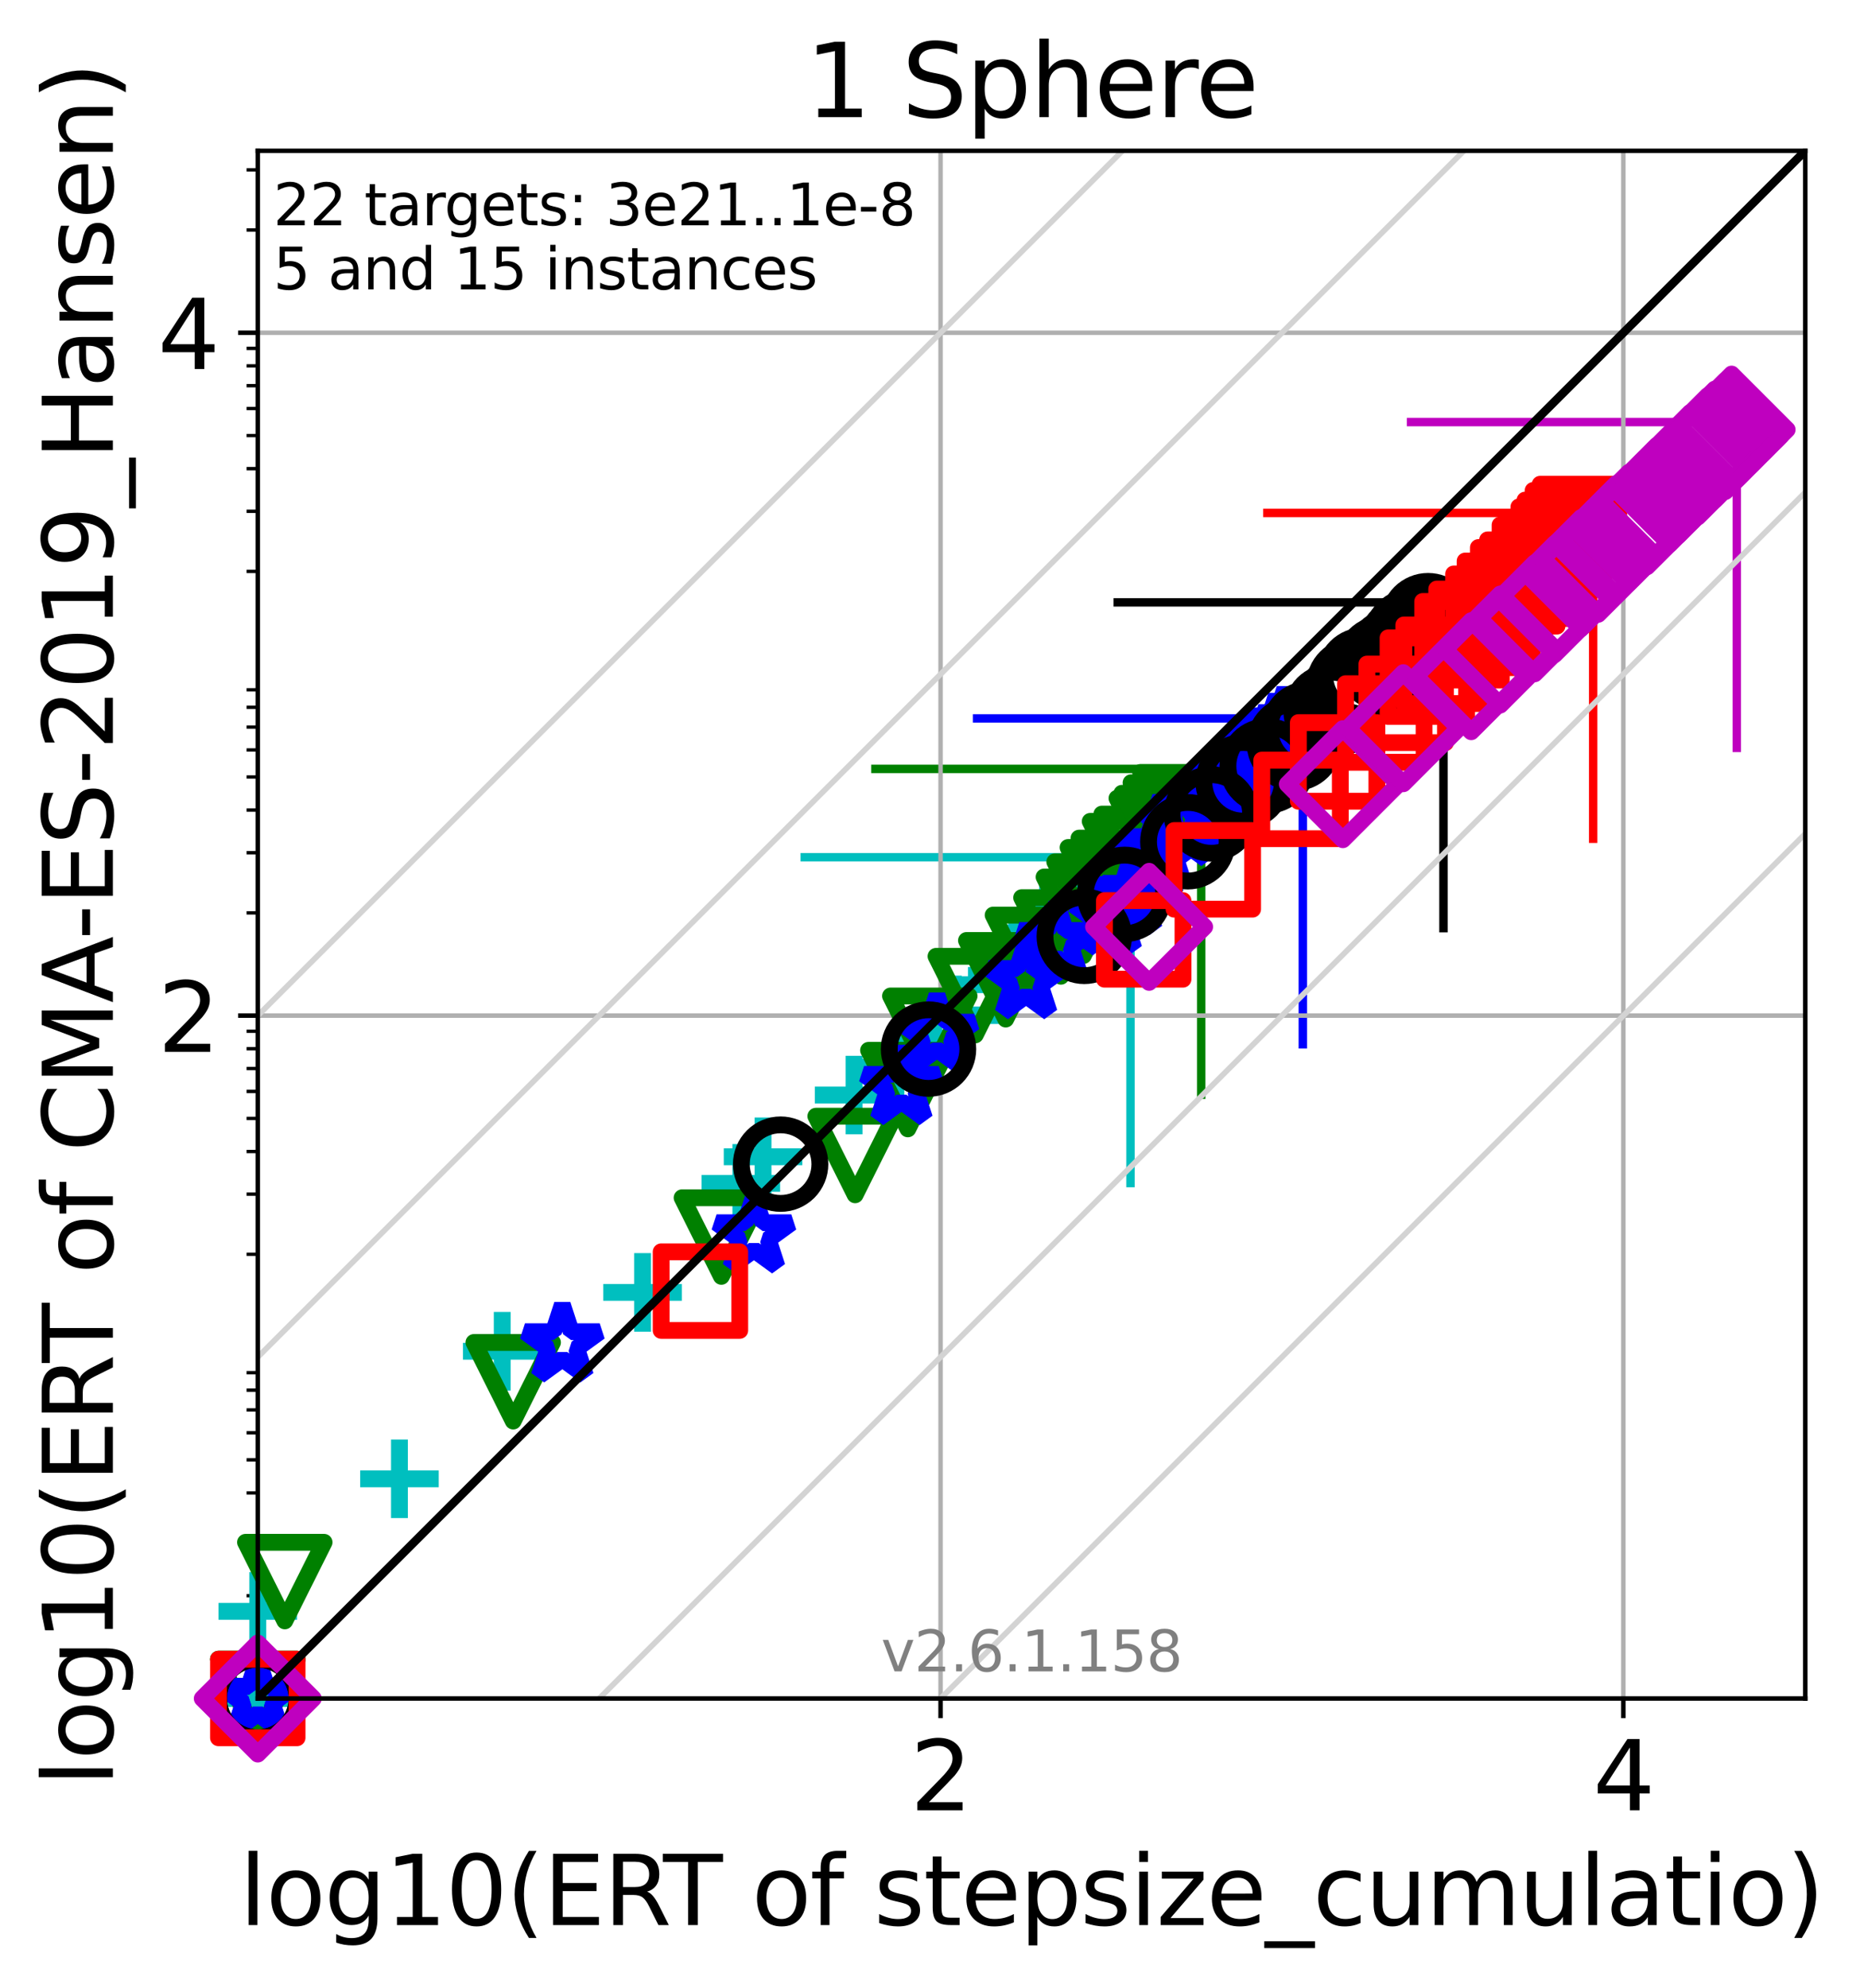 <?xml version="1.0" encoding="utf-8" standalone="no"?>
<!DOCTYPE svg PUBLIC "-//W3C//DTD SVG 1.1//EN"
  "http://www.w3.org/Graphics/SVG/1.1/DTD/svg11.dtd">
<svg xmlns:xlink="http://www.w3.org/1999/xlink" width="332.207pt" height="354.256pt" viewBox="0 0 332.207 354.256" xmlns="http://www.w3.org/2000/svg" version="1.1">
 <defs>
  <style type="text/css">*{stroke-linejoin: round; stroke-linecap: butt}</style>
 </defs>
 <g id="figure_1">
  <g id="patch_1">
   <path d="M 0 354.256 
L 332.207 354.256 
L 332.207 0 
L 0 0 
z
" style="fill: #ffffff"/>
  </g>
  <g id="axes_1">
   <g id="patch_2">
    <path d="M 45.942 302.677 
L 321.742 302.677 
L 321.742 26.877 
L 45.942 26.877 
z
" style="fill: #ffffff"/>
   </g>
   <g id="line2d_1">
    <path d="M 201.479 210.823 
L 201.479 152.763 
" clip-path="url(#p438847b92c)" style="fill: none; stroke: #00bfbf; stroke-width: 1.5; stroke-linecap: square"/>
   </g>
   <g id="line2d_2">
    <path d="M 143.418 152.763 
L 201.479 152.763 
" clip-path="url(#p438847b92c)" style="fill: none; stroke: #00bfbf; stroke-width: 1.5; stroke-linecap: square"/>
   </g>
   <g id="line2d_3">
    <path d="M 214.081 195.08 
L 214.081 137.02 
" clip-path="url(#p438847b92c)" style="fill: none; stroke: #008000; stroke-width: 1.5; stroke-linecap: square"/>
   </g>
   <g id="line2d_4">
    <path d="M 156.021 137.02 
L 214.081 137.02 
" clip-path="url(#p438847b92c)" style="fill: none; stroke: #008000; stroke-width: 1.5; stroke-linecap: square"/>
   </g>
   <g id="line2d_5">
    <path d="M 232.191 186.089 
L 232.191 128.029 
" clip-path="url(#p438847b92c)" style="fill: none; stroke: #0000ff; stroke-width: 1.5; stroke-linecap: square"/>
   </g>
   <g id="line2d_6">
    <path d="M 174.131 128.029 
L 232.191 128.029 
" clip-path="url(#p438847b92c)" style="fill: none; stroke: #0000ff; stroke-width: 1.5; stroke-linecap: square"/>
   </g>
   <g id="line2d_7">
    <path d="M 257.257 165.408 
L 257.257 107.347 
" clip-path="url(#p438847b92c)" style="fill: none; stroke: #000000; stroke-width: 1.5; stroke-linecap: square"/>
   </g>
   <g id="line2d_8">
    <path d="M 199.197 107.347 
L 257.257 107.347 
" clip-path="url(#p438847b92c)" style="fill: none; stroke: #000000; stroke-width: 1.5; stroke-linecap: square"/>
   </g>
   <g id="line2d_9">
    <path d="M 283.94 149.466 
L 283.94 91.406 
" clip-path="url(#p438847b92c)" style="fill: none; stroke: #ff0000; stroke-width: 1.5; stroke-linecap: square"/>
   </g>
   <g id="line2d_10">
    <path d="M 225.88 91.406 
L 283.94 91.406 
" clip-path="url(#p438847b92c)" style="fill: none; stroke: #ff0000; stroke-width: 1.5; stroke-linecap: square"/>
   </g>
   <g id="line2d_11">
    <path d="M 309.538 133.273 
L 309.538 75.213 
" clip-path="url(#p438847b92c)" style="fill: none; stroke: #bf00bf; stroke-width: 1.5; stroke-linecap: square"/>
   </g>
   <g id="line2d_12">
    <path d="M 251.478 75.213 
L 309.538 75.213 
" clip-path="url(#p438847b92c)" style="fill: none; stroke: #bf00bf; stroke-width: 1.5; stroke-linecap: square"/>
   </g>
   <g id="matplotlib.axis_1">
    <g id="xtick_1">
     <g id="line2d_13">
      <path d="M 167.631 302.677 
L 167.631 26.877 
" clip-path="url(#p438847b92c)" style="fill: none; stroke: #b0b0b0; stroke-width: 0.8; stroke-linecap: square"/>
     </g>
     <g id="line2d_14">
      <defs>
       <path id="m984c27a39b" d="M 0 0 
L 0 3.5 
" style="stroke: #000000; stroke-width: 0.8"/>
      </defs>
      <g>
       <use xlink:href="#m984c27a39b" x="167.631" y="302.677" style="stroke: #000000; stroke-width: 0.8"/>
      </g>
     </g>
     <g id="text_1">
      <!-- 2 -->
      <g transform="translate(162.223 322.595)scale(0.17 -0.17)">
       <defs>
        <path id="DejaVuSans-32" d="M 1228 531 
L 3431 531 
L 3431 0 
L 469 0 
L 469 531 
Q 828 903 1448 1529 
Q 2069 2156 2228 2338 
Q 2531 2678 2651 2914 
Q 2772 3150 2772 3378 
Q 2772 3750 2511 3984 
Q 2250 4219 1831 4219 
Q 1534 4219 1204 4116 
Q 875 4013 500 3803 
L 500 4441 
Q 881 4594 1212 4672 
Q 1544 4750 1819 4750 
Q 2544 4750 2975 4387 
Q 3406 4025 3406 3419 
Q 3406 3131 3298 2873 
Q 3191 2616 2906 2266 
Q 2828 2175 2409 1742 
Q 1991 1309 1228 531 
z
" transform="scale(0.016)"/>
       </defs>
       <use xlink:href="#DejaVuSans-32"/>
      </g>
     </g>
    </g>
    <g id="xtick_2">
     <g id="line2d_15">
      <path d="M 289.32 302.677 
L 289.32 26.877 
" clip-path="url(#p438847b92c)" style="fill: none; stroke: #b0b0b0; stroke-width: 0.8; stroke-linecap: square"/>
     </g>
     <g id="line2d_16">
      <g>
       <use xlink:href="#m984c27a39b" x="289.32" y="302.677" style="stroke: #000000; stroke-width: 0.8"/>
      </g>
     </g>
     <g id="text_2">
      <!-- 4 -->
      <g transform="translate(283.911 322.595)scale(0.17 -0.17)">
       <defs>
        <path id="DejaVuSans-34" d="M 2419 4116 
L 825 1625 
L 2419 1625 
L 2419 4116 
z
M 2253 4666 
L 3047 4666 
L 3047 1625 
L 3713 1625 
L 3713 1100 
L 3047 1100 
L 3047 0 
L 2419 0 
L 2419 1100 
L 313 1100 
L 313 1709 
L 2253 4666 
z
" transform="scale(0.016)"/>
       </defs>
       <use xlink:href="#DejaVuSans-34"/>
      </g>
     </g>
    </g>
    <g id="text_3">
     <!-- log10(ERT of stepsize_cumulatio) -->
     <g transform="translate(42.677 343.047)scale(0.17 -0.17)">
      <defs>
       <path id="DejaVuSans-6c" d="M 603 4863 
L 1178 4863 
L 1178 0 
L 603 0 
L 603 4863 
z
" transform="scale(0.016)"/>
       <path id="DejaVuSans-6f" d="M 1959 3097 
Q 1497 3097 1228 2736 
Q 959 2375 959 1747 
Q 959 1119 1226 758 
Q 1494 397 1959 397 
Q 2419 397 2687 759 
Q 2956 1122 2956 1747 
Q 2956 2369 2687 2733 
Q 2419 3097 1959 3097 
z
M 1959 3584 
Q 2709 3584 3137 3096 
Q 3566 2609 3566 1747 
Q 3566 888 3137 398 
Q 2709 -91 1959 -91 
Q 1206 -91 779 398 
Q 353 888 353 1747 
Q 353 2609 779 3096 
Q 1206 3584 1959 3584 
z
" transform="scale(0.016)"/>
       <path id="DejaVuSans-67" d="M 2906 1791 
Q 2906 2416 2648 2759 
Q 2391 3103 1925 3103 
Q 1463 3103 1205 2759 
Q 947 2416 947 1791 
Q 947 1169 1205 825 
Q 1463 481 1925 481 
Q 2391 481 2648 825 
Q 2906 1169 2906 1791 
z
M 3481 434 
Q 3481 -459 3084 -895 
Q 2688 -1331 1869 -1331 
Q 1566 -1331 1297 -1286 
Q 1028 -1241 775 -1147 
L 775 -588 
Q 1028 -725 1275 -790 
Q 1522 -856 1778 -856 
Q 2344 -856 2625 -561 
Q 2906 -266 2906 331 
L 2906 616 
Q 2728 306 2450 153 
Q 2172 0 1784 0 
Q 1141 0 747 490 
Q 353 981 353 1791 
Q 353 2603 747 3093 
Q 1141 3584 1784 3584 
Q 2172 3584 2450 3431 
Q 2728 3278 2906 2969 
L 2906 3500 
L 3481 3500 
L 3481 434 
z
" transform="scale(0.016)"/>
       <path id="DejaVuSans-31" d="M 794 531 
L 1825 531 
L 1825 4091 
L 703 3866 
L 703 4441 
L 1819 4666 
L 2450 4666 
L 2450 531 
L 3481 531 
L 3481 0 
L 794 0 
L 794 531 
z
" transform="scale(0.016)"/>
       <path id="DejaVuSans-30" d="M 2034 4250 
Q 1547 4250 1301 3770 
Q 1056 3291 1056 2328 
Q 1056 1369 1301 889 
Q 1547 409 2034 409 
Q 2525 409 2770 889 
Q 3016 1369 3016 2328 
Q 3016 3291 2770 3770 
Q 2525 4250 2034 4250 
z
M 2034 4750 
Q 2819 4750 3233 4129 
Q 3647 3509 3647 2328 
Q 3647 1150 3233 529 
Q 2819 -91 2034 -91 
Q 1250 -91 836 529 
Q 422 1150 422 2328 
Q 422 3509 836 4129 
Q 1250 4750 2034 4750 
z
" transform="scale(0.016)"/>
       <path id="DejaVuSans-28" d="M 1984 4856 
Q 1566 4138 1362 3434 
Q 1159 2731 1159 2009 
Q 1159 1288 1364 580 
Q 1569 -128 1984 -844 
L 1484 -844 
Q 1016 -109 783 600 
Q 550 1309 550 2009 
Q 550 2706 781 3412 
Q 1013 4119 1484 4856 
L 1984 4856 
z
" transform="scale(0.016)"/>
       <path id="DejaVuSans-45" d="M 628 4666 
L 3578 4666 
L 3578 4134 
L 1259 4134 
L 1259 2753 
L 3481 2753 
L 3481 2222 
L 1259 2222 
L 1259 531 
L 3634 531 
L 3634 0 
L 628 0 
L 628 4666 
z
" transform="scale(0.016)"/>
       <path id="DejaVuSans-52" d="M 2841 2188 
Q 3044 2119 3236 1894 
Q 3428 1669 3622 1275 
L 4263 0 
L 3584 0 
L 2988 1197 
Q 2756 1666 2539 1819 
Q 2322 1972 1947 1972 
L 1259 1972 
L 1259 0 
L 628 0 
L 628 4666 
L 2053 4666 
Q 2853 4666 3247 4331 
Q 3641 3997 3641 3322 
Q 3641 2881 3436 2590 
Q 3231 2300 2841 2188 
z
M 1259 4147 
L 1259 2491 
L 2053 2491 
Q 2509 2491 2742 2702 
Q 2975 2913 2975 3322 
Q 2975 3731 2742 3939 
Q 2509 4147 2053 4147 
L 1259 4147 
z
" transform="scale(0.016)"/>
       <path id="DejaVuSans-54" d="M -19 4666 
L 3928 4666 
L 3928 4134 
L 2272 4134 
L 2272 0 
L 1638 0 
L 1638 4134 
L -19 4134 
L -19 4666 
z
" transform="scale(0.016)"/>
       <path id="DejaVuSans-20" transform="scale(0.016)"/>
       <path id="DejaVuSans-66" d="M 2375 4863 
L 2375 4384 
L 1825 4384 
Q 1516 4384 1395 4259 
Q 1275 4134 1275 3809 
L 1275 3500 
L 2222 3500 
L 2222 3053 
L 1275 3053 
L 1275 0 
L 697 0 
L 697 3053 
L 147 3053 
L 147 3500 
L 697 3500 
L 697 3744 
Q 697 4328 969 4595 
Q 1241 4863 1831 4863 
L 2375 4863 
z
" transform="scale(0.016)"/>
       <path id="DejaVuSans-73" d="M 2834 3397 
L 2834 2853 
Q 2591 2978 2328 3040 
Q 2066 3103 1784 3103 
Q 1356 3103 1142 2972 
Q 928 2841 928 2578 
Q 928 2378 1081 2264 
Q 1234 2150 1697 2047 
L 1894 2003 
Q 2506 1872 2764 1633 
Q 3022 1394 3022 966 
Q 3022 478 2636 193 
Q 2250 -91 1575 -91 
Q 1294 -91 989 -36 
Q 684 19 347 128 
L 347 722 
Q 666 556 975 473 
Q 1284 391 1588 391 
Q 1994 391 2212 530 
Q 2431 669 2431 922 
Q 2431 1156 2273 1281 
Q 2116 1406 1581 1522 
L 1381 1569 
Q 847 1681 609 1914 
Q 372 2147 372 2553 
Q 372 3047 722 3315 
Q 1072 3584 1716 3584 
Q 2034 3584 2315 3537 
Q 2597 3491 2834 3397 
z
" transform="scale(0.016)"/>
       <path id="DejaVuSans-74" d="M 1172 4494 
L 1172 3500 
L 2356 3500 
L 2356 3053 
L 1172 3053 
L 1172 1153 
Q 1172 725 1289 603 
Q 1406 481 1766 481 
L 2356 481 
L 2356 0 
L 1766 0 
Q 1100 0 847 248 
Q 594 497 594 1153 
L 594 3053 
L 172 3053 
L 172 3500 
L 594 3500 
L 594 4494 
L 1172 4494 
z
" transform="scale(0.016)"/>
       <path id="DejaVuSans-65" d="M 3597 1894 
L 3597 1613 
L 953 1613 
Q 991 1019 1311 708 
Q 1631 397 2203 397 
Q 2534 397 2845 478 
Q 3156 559 3463 722 
L 3463 178 
Q 3153 47 2828 -22 
Q 2503 -91 2169 -91 
Q 1331 -91 842 396 
Q 353 884 353 1716 
Q 353 2575 817 3079 
Q 1281 3584 2069 3584 
Q 2775 3584 3186 3129 
Q 3597 2675 3597 1894 
z
M 3022 2063 
Q 3016 2534 2758 2815 
Q 2500 3097 2075 3097 
Q 1594 3097 1305 2825 
Q 1016 2553 972 2059 
L 3022 2063 
z
" transform="scale(0.016)"/>
       <path id="DejaVuSans-70" d="M 1159 525 
L 1159 -1331 
L 581 -1331 
L 581 3500 
L 1159 3500 
L 1159 2969 
Q 1341 3281 1617 3432 
Q 1894 3584 2278 3584 
Q 2916 3584 3314 3078 
Q 3713 2572 3713 1747 
Q 3713 922 3314 415 
Q 2916 -91 2278 -91 
Q 1894 -91 1617 61 
Q 1341 213 1159 525 
z
M 3116 1747 
Q 3116 2381 2855 2742 
Q 2594 3103 2138 3103 
Q 1681 3103 1420 2742 
Q 1159 2381 1159 1747 
Q 1159 1113 1420 752 
Q 1681 391 2138 391 
Q 2594 391 2855 752 
Q 3116 1113 3116 1747 
z
" transform="scale(0.016)"/>
       <path id="DejaVuSans-69" d="M 603 3500 
L 1178 3500 
L 1178 0 
L 603 0 
L 603 3500 
z
M 603 4863 
L 1178 4863 
L 1178 4134 
L 603 4134 
L 603 4863 
z
" transform="scale(0.016)"/>
       <path id="DejaVuSans-7a" d="M 353 3500 
L 3084 3500 
L 3084 2975 
L 922 459 
L 3084 459 
L 3084 0 
L 275 0 
L 275 525 
L 2438 3041 
L 353 3041 
L 353 3500 
z
" transform="scale(0.016)"/>
       <path id="DejaVuSans-5f" d="M 3263 -1063 
L 3263 -1509 
L -63 -1509 
L -63 -1063 
L 3263 -1063 
z
" transform="scale(0.016)"/>
       <path id="DejaVuSans-63" d="M 3122 3366 
L 3122 2828 
Q 2878 2963 2633 3030 
Q 2388 3097 2138 3097 
Q 1578 3097 1268 2742 
Q 959 2388 959 1747 
Q 959 1106 1268 751 
Q 1578 397 2138 397 
Q 2388 397 2633 464 
Q 2878 531 3122 666 
L 3122 134 
Q 2881 22 2623 -34 
Q 2366 -91 2075 -91 
Q 1284 -91 818 406 
Q 353 903 353 1747 
Q 353 2603 823 3093 
Q 1294 3584 2113 3584 
Q 2378 3584 2631 3529 
Q 2884 3475 3122 3366 
z
" transform="scale(0.016)"/>
       <path id="DejaVuSans-75" d="M 544 1381 
L 544 3500 
L 1119 3500 
L 1119 1403 
Q 1119 906 1312 657 
Q 1506 409 1894 409 
Q 2359 409 2629 706 
Q 2900 1003 2900 1516 
L 2900 3500 
L 3475 3500 
L 3475 0 
L 2900 0 
L 2900 538 
Q 2691 219 2414 64 
Q 2138 -91 1772 -91 
Q 1169 -91 856 284 
Q 544 659 544 1381 
z
M 1991 3584 
L 1991 3584 
z
" transform="scale(0.016)"/>
       <path id="DejaVuSans-6d" d="M 3328 2828 
Q 3544 3216 3844 3400 
Q 4144 3584 4550 3584 
Q 5097 3584 5394 3201 
Q 5691 2819 5691 2113 
L 5691 0 
L 5113 0 
L 5113 2094 
Q 5113 2597 4934 2840 
Q 4756 3084 4391 3084 
Q 3944 3084 3684 2787 
Q 3425 2491 3425 1978 
L 3425 0 
L 2847 0 
L 2847 2094 
Q 2847 2600 2669 2842 
Q 2491 3084 2119 3084 
Q 1678 3084 1418 2786 
Q 1159 2488 1159 1978 
L 1159 0 
L 581 0 
L 581 3500 
L 1159 3500 
L 1159 2956 
Q 1356 3278 1631 3431 
Q 1906 3584 2284 3584 
Q 2666 3584 2933 3390 
Q 3200 3197 3328 2828 
z
" transform="scale(0.016)"/>
       <path id="DejaVuSans-61" d="M 2194 1759 
Q 1497 1759 1228 1600 
Q 959 1441 959 1056 
Q 959 750 1161 570 
Q 1363 391 1709 391 
Q 2188 391 2477 730 
Q 2766 1069 2766 1631 
L 2766 1759 
L 2194 1759 
z
M 3341 1997 
L 3341 0 
L 2766 0 
L 2766 531 
Q 2569 213 2275 61 
Q 1981 -91 1556 -91 
Q 1019 -91 701 211 
Q 384 513 384 1019 
Q 384 1609 779 1909 
Q 1175 2209 1959 2209 
L 2766 2209 
L 2766 2266 
Q 2766 2663 2505 2880 
Q 2244 3097 1772 3097 
Q 1472 3097 1187 3025 
Q 903 2953 641 2809 
L 641 3341 
Q 956 3463 1253 3523 
Q 1550 3584 1831 3584 
Q 2591 3584 2966 3190 
Q 3341 2797 3341 1997 
z
" transform="scale(0.016)"/>
       <path id="DejaVuSans-29" d="M 513 4856 
L 1013 4856 
Q 1481 4119 1714 3412 
Q 1947 2706 1947 2009 
Q 1947 1309 1714 600 
Q 1481 -109 1013 -844 
L 513 -844 
Q 928 -128 1133 580 
Q 1338 1288 1338 2009 
Q 1338 2731 1133 3434 
Q 928 4138 513 4856 
z
" transform="scale(0.016)"/>
      </defs>
      <use xlink:href="#DejaVuSans-6c"/>
      <use xlink:href="#DejaVuSans-6f" x="27.783"/>
      <use xlink:href="#DejaVuSans-67" x="88.965"/>
      <use xlink:href="#DejaVuSans-31" x="152.441"/>
      <use xlink:href="#DejaVuSans-30" x="216.064"/>
      <use xlink:href="#DejaVuSans-28" x="279.688"/>
      <use xlink:href="#DejaVuSans-45" x="318.701"/>
      <use xlink:href="#DejaVuSans-52" x="381.885"/>
      <use xlink:href="#DejaVuSans-54" x="444.117"/>
      <use xlink:href="#DejaVuSans-20" x="505.201"/>
      <use xlink:href="#DejaVuSans-6f" x="536.988"/>
      <use xlink:href="#DejaVuSans-66" x="598.17"/>
      <use xlink:href="#DejaVuSans-20" x="633.375"/>
      <use xlink:href="#DejaVuSans-73" x="665.162"/>
      <use xlink:href="#DejaVuSans-74" x="717.262"/>
      <use xlink:href="#DejaVuSans-65" x="756.471"/>
      <use xlink:href="#DejaVuSans-70" x="817.994"/>
      <use xlink:href="#DejaVuSans-73" x="881.471"/>
      <use xlink:href="#DejaVuSans-69" x="933.57"/>
      <use xlink:href="#DejaVuSans-7a" x="961.354"/>
      <use xlink:href="#DejaVuSans-65" x="1013.844"/>
      <use xlink:href="#DejaVuSans-5f" x="1075.367"/>
      <use xlink:href="#DejaVuSans-63" x="1125.367"/>
      <use xlink:href="#DejaVuSans-75" x="1180.348"/>
      <use xlink:href="#DejaVuSans-6d" x="1243.727"/>
      <use xlink:href="#DejaVuSans-75" x="1341.139"/>
      <use xlink:href="#DejaVuSans-6c" x="1404.518"/>
      <use xlink:href="#DejaVuSans-61" x="1432.301"/>
      <use xlink:href="#DejaVuSans-74" x="1493.58"/>
      <use xlink:href="#DejaVuSans-69" x="1532.789"/>
      <use xlink:href="#DejaVuSans-6f" x="1560.572"/>
      <use xlink:href="#DejaVuSans-29" x="1621.754"/>
     </g>
    </g>
   </g>
   <g id="matplotlib.axis_2">
    <g id="ytick_1">
     <g id="line2d_17">
      <path d="M 45.942 180.988 
L 321.742 180.988 
" clip-path="url(#p438847b92c)" style="fill: none; stroke: #b0b0b0; stroke-width: 0.8; stroke-linecap: square"/>
     </g>
     <g id="line2d_18">
      <defs>
       <path id="m7af2779eef" d="M 0 0 
L -3.5 0 
" style="stroke: #000000; stroke-width: 0.8"/>
      </defs>
      <g>
       <use xlink:href="#m7af2779eef" x="45.942" y="180.988" style="stroke: #000000; stroke-width: 0.8"/>
      </g>
     </g>
     <g id="text_4">
      <!-- 2 -->
      <g transform="translate(28.126 187.447)scale(0.17 -0.17)">
       <use xlink:href="#DejaVuSans-32"/>
      </g>
     </g>
    </g>
    <g id="ytick_2">
     <g id="line2d_19">
      <path d="M 45.942 59.3 
L 321.742 59.3 
" clip-path="url(#p438847b92c)" style="fill: none; stroke: #b0b0b0; stroke-width: 0.8; stroke-linecap: square"/>
     </g>
     <g id="line2d_20">
      <g>
       <use xlink:href="#m7af2779eef" x="45.942" y="59.3" style="stroke: #000000; stroke-width: 0.8"/>
      </g>
     </g>
     <g id="text_5">
      <!-- 4 -->
      <g transform="translate(28.126 65.758)scale(0.17 -0.17)">
       <use xlink:href="#DejaVuSans-34"/>
      </g>
     </g>
    </g>
    <g id="ytick_3">
     <g id="line2d_21">
      <defs>
       <path id="m212086124c" d="M 0 0 
L -2 0 
" style="stroke: #000000; stroke-width: 0.6"/>
      </defs>
      <g>
       <use xlink:href="#m212086124c" x="45.942" y="284.361" style="stroke: #000000; stroke-width: 0.6"/>
      </g>
     </g>
    </g>
    <g id="ytick_4">
     <g id="line2d_22">
      <g>
       <use xlink:href="#m212086124c" x="45.942" y="273.647" style="stroke: #000000; stroke-width: 0.6"/>
      </g>
     </g>
    </g>
    <g id="ytick_5">
     <g id="line2d_23">
      <g>
       <use xlink:href="#m212086124c" x="45.942" y="266.045" style="stroke: #000000; stroke-width: 0.6"/>
      </g>
     </g>
    </g>
    <g id="ytick_6">
     <g id="line2d_24">
      <g>
       <use xlink:href="#m212086124c" x="45.942" y="260.149" style="stroke: #000000; stroke-width: 0.6"/>
      </g>
     </g>
    </g>
    <g id="ytick_7">
     <g id="line2d_25">
      <g>
       <use xlink:href="#m212086124c" x="45.942" y="255.331" style="stroke: #000000; stroke-width: 0.6"/>
      </g>
     </g>
    </g>
    <g id="ytick_8">
     <g id="line2d_26">
      <g>
       <use xlink:href="#m212086124c" x="45.942" y="251.258" style="stroke: #000000; stroke-width: 0.6"/>
      </g>
     </g>
    </g>
    <g id="ytick_9">
     <g id="line2d_27">
      <g>
       <use xlink:href="#m212086124c" x="45.942" y="247.729" style="stroke: #000000; stroke-width: 0.6"/>
      </g>
     </g>
    </g>
    <g id="ytick_10">
     <g id="line2d_28">
      <g>
       <use xlink:href="#m212086124c" x="45.942" y="244.617" style="stroke: #000000; stroke-width: 0.6"/>
      </g>
     </g>
    </g>
    <g id="ytick_11">
     <g id="line2d_29">
      <g>
       <use xlink:href="#m212086124c" x="45.942" y="223.517" style="stroke: #000000; stroke-width: 0.6"/>
      </g>
     </g>
    </g>
    <g id="ytick_12">
     <g id="line2d_30">
      <g>
       <use xlink:href="#m212086124c" x="45.942" y="212.803" style="stroke: #000000; stroke-width: 0.6"/>
      </g>
     </g>
    </g>
    <g id="ytick_13">
     <g id="line2d_31">
      <g>
       <use xlink:href="#m212086124c" x="45.942" y="205.201" style="stroke: #000000; stroke-width: 0.6"/>
      </g>
     </g>
    </g>
    <g id="ytick_14">
     <g id="line2d_32">
      <g>
       <use xlink:href="#m212086124c" x="45.942" y="199.304" style="stroke: #000000; stroke-width: 0.6"/>
      </g>
     </g>
    </g>
    <g id="ytick_15">
     <g id="line2d_33">
      <g>
       <use xlink:href="#m212086124c" x="45.942" y="194.487" style="stroke: #000000; stroke-width: 0.6"/>
      </g>
     </g>
    </g>
    <g id="ytick_16">
     <g id="line2d_34">
      <g>
       <use xlink:href="#m212086124c" x="45.942" y="190.413" style="stroke: #000000; stroke-width: 0.6"/>
      </g>
     </g>
    </g>
    <g id="ytick_17">
     <g id="line2d_35">
      <g>
       <use xlink:href="#m212086124c" x="45.942" y="186.885" style="stroke: #000000; stroke-width: 0.6"/>
      </g>
     </g>
    </g>
    <g id="ytick_18">
     <g id="line2d_36">
      <g>
       <use xlink:href="#m212086124c" x="45.942" y="183.772" style="stroke: #000000; stroke-width: 0.6"/>
      </g>
     </g>
    </g>
    <g id="ytick_19">
     <g id="line2d_37">
      <g>
       <use xlink:href="#m212086124c" x="45.942" y="162.672" style="stroke: #000000; stroke-width: 0.6"/>
      </g>
     </g>
    </g>
    <g id="ytick_20">
     <g id="line2d_38">
      <g>
       <use xlink:href="#m212086124c" x="45.942" y="151.958" style="stroke: #000000; stroke-width: 0.6"/>
      </g>
     </g>
    </g>
    <g id="ytick_21">
     <g id="line2d_39">
      <g>
       <use xlink:href="#m212086124c" x="45.942" y="144.356" style="stroke: #000000; stroke-width: 0.6"/>
      </g>
     </g>
    </g>
    <g id="ytick_22">
     <g id="line2d_40">
      <g>
       <use xlink:href="#m212086124c" x="45.942" y="138.46" style="stroke: #000000; stroke-width: 0.6"/>
      </g>
     </g>
    </g>
    <g id="ytick_23">
     <g id="line2d_41">
      <g>
       <use xlink:href="#m212086124c" x="45.942" y="133.642" style="stroke: #000000; stroke-width: 0.6"/>
      </g>
     </g>
    </g>
    <g id="ytick_24">
     <g id="line2d_42">
      <g>
       <use xlink:href="#m212086124c" x="45.942" y="129.569" style="stroke: #000000; stroke-width: 0.6"/>
      </g>
     </g>
    </g>
    <g id="ytick_25">
     <g id="line2d_43">
      <g>
       <use xlink:href="#m212086124c" x="45.942" y="126.04" style="stroke: #000000; stroke-width: 0.6"/>
      </g>
     </g>
    </g>
    <g id="ytick_26">
     <g id="line2d_44">
      <g>
       <use xlink:href="#m212086124c" x="45.942" y="122.928" style="stroke: #000000; stroke-width: 0.6"/>
      </g>
     </g>
    </g>
    <g id="ytick_27">
     <g id="line2d_45">
      <g>
       <use xlink:href="#m212086124c" x="45.942" y="101.828" style="stroke: #000000; stroke-width: 0.6"/>
      </g>
     </g>
    </g>
    <g id="ytick_28">
     <g id="line2d_46">
      <g>
       <use xlink:href="#m212086124c" x="45.942" y="91.114" style="stroke: #000000; stroke-width: 0.6"/>
      </g>
     </g>
    </g>
    <g id="ytick_29">
     <g id="line2d_47">
      <g>
       <use xlink:href="#m212086124c" x="45.942" y="83.512" style="stroke: #000000; stroke-width: 0.6"/>
      </g>
     </g>
    </g>
    <g id="ytick_30">
     <g id="line2d_48">
      <g>
       <use xlink:href="#m212086124c" x="45.942" y="77.616" style="stroke: #000000; stroke-width: 0.6"/>
      </g>
     </g>
    </g>
    <g id="ytick_31">
     <g id="line2d_49">
      <g>
       <use xlink:href="#m212086124c" x="45.942" y="72.798" style="stroke: #000000; stroke-width: 0.6"/>
      </g>
     </g>
    </g>
    <g id="ytick_32">
     <g id="line2d_50">
      <g>
       <use xlink:href="#m212086124c" x="45.942" y="68.724" style="stroke: #000000; stroke-width: 0.6"/>
      </g>
     </g>
    </g>
    <g id="ytick_33">
     <g id="line2d_51">
      <g>
       <use xlink:href="#m212086124c" x="45.942" y="65.196" style="stroke: #000000; stroke-width: 0.6"/>
      </g>
     </g>
    </g>
    <g id="ytick_34">
     <g id="line2d_52">
      <g>
       <use xlink:href="#m212086124c" x="45.942" y="62.084" style="stroke: #000000; stroke-width: 0.6"/>
      </g>
     </g>
    </g>
    <g id="ytick_35">
     <g id="line2d_53">
      <g>
       <use xlink:href="#m212086124c" x="45.942" y="40.984" style="stroke: #000000; stroke-width: 0.6"/>
      </g>
     </g>
    </g>
    <g id="ytick_36">
     <g id="line2d_54">
      <g>
       <use xlink:href="#m212086124c" x="45.942" y="30.269" style="stroke: #000000; stroke-width: 0.6"/>
      </g>
     </g>
    </g>
    <g id="text_6">
     <!-- log10(ERT of CMA-ES-2019_Hansen) -->
     <g transform="translate(20.117 318.342)rotate(-90)scale(0.17 -0.17)">
      <defs>
       <path id="DejaVuSans-43" d="M 4122 4306 
L 4122 3641 
Q 3803 3938 3442 4084 
Q 3081 4231 2675 4231 
Q 1875 4231 1450 3742 
Q 1025 3253 1025 2328 
Q 1025 1406 1450 917 
Q 1875 428 2675 428 
Q 3081 428 3442 575 
Q 3803 722 4122 1019 
L 4122 359 
Q 3791 134 3420 21 
Q 3050 -91 2638 -91 
Q 1578 -91 968 557 
Q 359 1206 359 2328 
Q 359 3453 968 4101 
Q 1578 4750 2638 4750 
Q 3056 4750 3426 4639 
Q 3797 4528 4122 4306 
z
" transform="scale(0.016)"/>
       <path id="DejaVuSans-4d" d="M 628 4666 
L 1569 4666 
L 2759 1491 
L 3956 4666 
L 4897 4666 
L 4897 0 
L 4281 0 
L 4281 4097 
L 3078 897 
L 2444 897 
L 1241 4097 
L 1241 0 
L 628 0 
L 628 4666 
z
" transform="scale(0.016)"/>
       <path id="DejaVuSans-41" d="M 2188 4044 
L 1331 1722 
L 3047 1722 
L 2188 4044 
z
M 1831 4666 
L 2547 4666 
L 4325 0 
L 3669 0 
L 3244 1197 
L 1141 1197 
L 716 0 
L 50 0 
L 1831 4666 
z
" transform="scale(0.016)"/>
       <path id="DejaVuSans-2d" d="M 313 2009 
L 1997 2009 
L 1997 1497 
L 313 1497 
L 313 2009 
z
" transform="scale(0.016)"/>
       <path id="DejaVuSans-53" d="M 3425 4513 
L 3425 3897 
Q 3066 4069 2747 4153 
Q 2428 4238 2131 4238 
Q 1616 4238 1336 4038 
Q 1056 3838 1056 3469 
Q 1056 3159 1242 3001 
Q 1428 2844 1947 2747 
L 2328 2669 
Q 3034 2534 3370 2195 
Q 3706 1856 3706 1288 
Q 3706 609 3251 259 
Q 2797 -91 1919 -91 
Q 1588 -91 1214 -16 
Q 841 59 441 206 
L 441 856 
Q 825 641 1194 531 
Q 1563 422 1919 422 
Q 2459 422 2753 634 
Q 3047 847 3047 1241 
Q 3047 1584 2836 1778 
Q 2625 1972 2144 2069 
L 1759 2144 
Q 1053 2284 737 2584 
Q 422 2884 422 3419 
Q 422 4038 858 4394 
Q 1294 4750 2059 4750 
Q 2388 4750 2728 4690 
Q 3069 4631 3425 4513 
z
" transform="scale(0.016)"/>
       <path id="DejaVuSans-39" d="M 703 97 
L 703 672 
Q 941 559 1184 500 
Q 1428 441 1663 441 
Q 2288 441 2617 861 
Q 2947 1281 2994 2138 
Q 2813 1869 2534 1725 
Q 2256 1581 1919 1581 
Q 1219 1581 811 2004 
Q 403 2428 403 3163 
Q 403 3881 828 4315 
Q 1253 4750 1959 4750 
Q 2769 4750 3195 4129 
Q 3622 3509 3622 2328 
Q 3622 1225 3098 567 
Q 2575 -91 1691 -91 
Q 1453 -91 1209 -44 
Q 966 3 703 97 
z
M 1959 2075 
Q 2384 2075 2632 2365 
Q 2881 2656 2881 3163 
Q 2881 3666 2632 3958 
Q 2384 4250 1959 4250 
Q 1534 4250 1286 3958 
Q 1038 3666 1038 3163 
Q 1038 2656 1286 2365 
Q 1534 2075 1959 2075 
z
" transform="scale(0.016)"/>
       <path id="DejaVuSans-48" d="M 628 4666 
L 1259 4666 
L 1259 2753 
L 3553 2753 
L 3553 4666 
L 4184 4666 
L 4184 0 
L 3553 0 
L 3553 2222 
L 1259 2222 
L 1259 0 
L 628 0 
L 628 4666 
z
" transform="scale(0.016)"/>
       <path id="DejaVuSans-6e" d="M 3513 2113 
L 3513 0 
L 2938 0 
L 2938 2094 
Q 2938 2591 2744 2837 
Q 2550 3084 2163 3084 
Q 1697 3084 1428 2787 
Q 1159 2491 1159 1978 
L 1159 0 
L 581 0 
L 581 3500 
L 1159 3500 
L 1159 2956 
Q 1366 3272 1645 3428 
Q 1925 3584 2291 3584 
Q 2894 3584 3203 3211 
Q 3513 2838 3513 2113 
z
" transform="scale(0.016)"/>
      </defs>
      <use xlink:href="#DejaVuSans-6c"/>
      <use xlink:href="#DejaVuSans-6f" x="27.783"/>
      <use xlink:href="#DejaVuSans-67" x="88.965"/>
      <use xlink:href="#DejaVuSans-31" x="152.441"/>
      <use xlink:href="#DejaVuSans-30" x="216.064"/>
      <use xlink:href="#DejaVuSans-28" x="279.688"/>
      <use xlink:href="#DejaVuSans-45" x="318.701"/>
      <use xlink:href="#DejaVuSans-52" x="381.885"/>
      <use xlink:href="#DejaVuSans-54" x="444.117"/>
      <use xlink:href="#DejaVuSans-20" x="505.201"/>
      <use xlink:href="#DejaVuSans-6f" x="536.988"/>
      <use xlink:href="#DejaVuSans-66" x="598.17"/>
      <use xlink:href="#DejaVuSans-20" x="633.375"/>
      <use xlink:href="#DejaVuSans-43" x="665.162"/>
      <use xlink:href="#DejaVuSans-4d" x="734.986"/>
      <use xlink:href="#DejaVuSans-41" x="821.266"/>
      <use xlink:href="#DejaVuSans-2d" x="887.424"/>
      <use xlink:href="#DejaVuSans-45" x="923.508"/>
      <use xlink:href="#DejaVuSans-53" x="986.691"/>
      <use xlink:href="#DejaVuSans-2d" x="1050.168"/>
      <use xlink:href="#DejaVuSans-32" x="1086.252"/>
      <use xlink:href="#DejaVuSans-30" x="1149.875"/>
      <use xlink:href="#DejaVuSans-31" x="1213.498"/>
      <use xlink:href="#DejaVuSans-39" x="1277.121"/>
      <use xlink:href="#DejaVuSans-5f" x="1340.744"/>
      <use xlink:href="#DejaVuSans-48" x="1390.744"/>
      <use xlink:href="#DejaVuSans-61" x="1465.939"/>
      <use xlink:href="#DejaVuSans-6e" x="1527.219"/>
      <use xlink:href="#DejaVuSans-73" x="1590.598"/>
      <use xlink:href="#DejaVuSans-65" x="1642.697"/>
      <use xlink:href="#DejaVuSans-6e" x="1704.221"/>
      <use xlink:href="#DejaVuSans-29" x="1767.6"/>
     </g>
    </g>
   </g>
   <g id="line2d_55">
    <defs>
     <path id="m882ea4503b" d="M -7 0 
L 7 0 
M 0 7 
L 0 -7 
" style="stroke: #00bfbf; stroke-width: 3"/>
    </defs>
    <g>
     <use xlink:href="#m882ea4503b" x="45.942" y="302.677" style="fill-opacity: 0; stroke: #00bfbf; stroke-width: 3"/>
     <use xlink:href="#m882ea4503b" x="45.942" y="302.677" style="fill-opacity: 0; stroke: #00bfbf; stroke-width: 3"/>
     <use xlink:href="#m882ea4503b" x="45.942" y="287.145" style="fill-opacity: 0; stroke: #00bfbf; stroke-width: 3"/>
     <use xlink:href="#m882ea4503b" x="71.191" y="263.527" style="fill-opacity: 0; stroke: #00bfbf; stroke-width: 3"/>
     <use xlink:href="#m882ea4503b" x="89.507" y="240.796" style="fill-opacity: 0; stroke: #00bfbf; stroke-width: 3"/>
     <use xlink:href="#m882ea4503b" x="114.52" y="230.309" style="fill-opacity: 0; stroke: #00bfbf; stroke-width: 3"/>
     <use xlink:href="#m882ea4503b" x="132.035" y="210.878" style="fill-opacity: 0; stroke: #00bfbf; stroke-width: 3"/>
     <use xlink:href="#m882ea4503b" x="135.992" y="206.142" style="fill-opacity: 0; stroke: #00bfbf; stroke-width: 3"/>
     <use xlink:href="#m882ea4503b" x="152.215" y="195.141" style="fill-opacity: 0; stroke: #00bfbf; stroke-width: 3"/>
     <use xlink:href="#m882ea4503b" x="159.674" y="190.188" style="fill-opacity: 0; stroke: #00bfbf; stroke-width: 3"/>
     <use xlink:href="#m882ea4503b" x="166.386" y="185.015" style="fill-opacity: 0; stroke: #00bfbf; stroke-width: 3"/>
     <use xlink:href="#m882ea4503b" x="169.908" y="180.865" style="fill-opacity: 0; stroke: #00bfbf; stroke-width: 3"/>
     <use xlink:href="#m882ea4503b" x="177.045" y="175.475" style="fill-opacity: 0; stroke: #00bfbf; stroke-width: 3"/>
     <use xlink:href="#m882ea4503b" x="179.516" y="173.813" style="fill-opacity: 0; stroke: #00bfbf; stroke-width: 3"/>
     <use xlink:href="#m882ea4503b" x="182.718" y="170.629" style="fill-opacity: 0; stroke: #00bfbf; stroke-width: 3"/>
     <use xlink:href="#m882ea4503b" x="185.332" y="168.339" style="fill-opacity: 0; stroke: #00bfbf; stroke-width: 3"/>
     <use xlink:href="#m882ea4503b" x="185.92" y="166.241" style="fill-opacity: 0; stroke: #00bfbf; stroke-width: 3"/>
     <use xlink:href="#m882ea4503b" x="186.702" y="164.78" style="fill-opacity: 0; stroke: #00bfbf; stroke-width: 3"/>
     <use xlink:href="#m882ea4503b" x="192.716" y="162.628" style="fill-opacity: 0; stroke: #00bfbf; stroke-width: 3"/>
     <use xlink:href="#m882ea4503b" x="194.515" y="161.476" style="fill-opacity: 0; stroke: #00bfbf; stroke-width: 3"/>
     <use xlink:href="#m882ea4503b" x="196.678" y="159.125" style="fill-opacity: 0; stroke: #00bfbf; stroke-width: 3"/>
     <use xlink:href="#m882ea4503b" x="197.288" y="157.708" style="fill-opacity: 0; stroke: #00bfbf; stroke-width: 3"/>
    </g>
   </g>
   <g id="line2d_56">
    <defs>
     <path id="mcbf83f5482" d="M -0 7 
L 7 -7 
L -7 -7 
z
" style="stroke: #008000; stroke-width: 3; stroke-linejoin: miter"/>
    </defs>
    <g>
     <use xlink:href="#mcbf83f5482" x="45.942" y="302.677" style="fill-opacity: 0; stroke: #008000; stroke-width: 3; stroke-linejoin: miter"/>
     <use xlink:href="#mcbf83f5482" x="45.942" y="302.677" style="fill-opacity: 0; stroke: #008000; stroke-width: 3; stroke-linejoin: miter"/>
     <use xlink:href="#mcbf83f5482" x="50.76" y="281.843" style="fill-opacity: 0; stroke: #008000; stroke-width: 3; stroke-linejoin: miter"/>
     <use xlink:href="#mcbf83f5482" x="91.465" y="246.231" style="fill-opacity: 0; stroke: #008000; stroke-width: 3; stroke-linejoin: miter"/>
     <use xlink:href="#mcbf83f5482" x="128.565" y="220.444" style="fill-opacity: 0; stroke: #008000; stroke-width: 3; stroke-linejoin: miter"/>
     <use xlink:href="#mcbf83f5482" x="152.404" y="205.915" style="fill-opacity: 0; stroke: #008000; stroke-width: 3; stroke-linejoin: miter"/>
     <use xlink:href="#mcbf83f5482" x="161.8" y="194.166" style="fill-opacity: 0; stroke: #008000; stroke-width: 3; stroke-linejoin: miter"/>
     <use xlink:href="#mcbf83f5482" x="165.713" y="184.487" style="fill-opacity: 0; stroke: #008000; stroke-width: 3; stroke-linejoin: miter"/>
     <use xlink:href="#mcbf83f5482" x="173.821" y="177.418" style="fill-opacity: 0; stroke: #008000; stroke-width: 3; stroke-linejoin: miter"/>
     <use xlink:href="#mcbf83f5482" x="179.245" y="174.603" style="fill-opacity: 0; stroke: #008000; stroke-width: 3; stroke-linejoin: miter"/>
     <use xlink:href="#mcbf83f5482" x="184.001" y="170.075" style="fill-opacity: 0; stroke: #008000; stroke-width: 3; stroke-linejoin: miter"/>
     <use xlink:href="#mcbf83f5482" x="189.083" y="166.967" style="fill-opacity: 0; stroke: #008000; stroke-width: 3; stroke-linejoin: miter"/>
     <use xlink:href="#mcbf83f5482" x="193.082" y="163.287" style="fill-opacity: 0; stroke: #008000; stroke-width: 3; stroke-linejoin: miter"/>
     <use xlink:href="#mcbf83f5482" x="194.988" y="160.582" style="fill-opacity: 0; stroke: #008000; stroke-width: 3; stroke-linejoin: miter"/>
     <use xlink:href="#mcbf83f5482" x="197.356" y="158.024" style="fill-opacity: 0; stroke: #008000; stroke-width: 3; stroke-linejoin: miter"/>
     <use xlink:href="#mcbf83f5482" x="199.307" y="156.357" style="fill-opacity: 0; stroke: #008000; stroke-width: 3; stroke-linejoin: miter"/>
     <use xlink:href="#mcbf83f5482" x="201.302" y="153.369" style="fill-opacity: 0; stroke: #008000; stroke-width: 3; stroke-linejoin: miter"/>
     <use xlink:href="#mcbf83f5482" x="203.376" y="152.076" style="fill-opacity: 0; stroke: #008000; stroke-width: 3; stroke-linejoin: miter"/>
     <use xlink:href="#mcbf83f5482" x="206.075" y="149.254" style="fill-opacity: 0; stroke: #008000; stroke-width: 3; stroke-linejoin: miter"/>
     <use xlink:href="#mcbf83f5482" x="206.937" y="148.373" style="fill-opacity: 0; stroke: #008000; stroke-width: 3; stroke-linejoin: miter"/>
     <use xlink:href="#mcbf83f5482" x="208.58" y="146.493" style="fill-opacity: 0; stroke: #008000; stroke-width: 3; stroke-linejoin: miter"/>
     <use xlink:href="#mcbf83f5482" x="210.286" y="144.649" style="fill-opacity: 0; stroke: #008000; stroke-width: 3; stroke-linejoin: miter"/>
    </g>
   </g>
   <g id="line2d_57">
    <defs>
     <path id="m123fd9cf78" d="M 0 -7 
L -1.572 -2.163 
L -6.657 -2.163 
L -2.543 0.826 
L -4.114 5.663 
L -0 2.674 
L 4.114 5.663 
L 2.543 0.826 
L 6.657 -2.163 
L 1.572 -2.163 
z
" style="stroke: #0000ff; stroke-width: 3; stroke-linejoin: bevel"/>
    </defs>
    <g>
     <use xlink:href="#m123fd9cf78" x="45.942" y="302.677" style="fill-opacity: 0; stroke: #0000ff; stroke-width: 3; stroke-linejoin: bevel"/>
     <use xlink:href="#m123fd9cf78" x="45.942" y="302.677" style="fill-opacity: 0; stroke: #0000ff; stroke-width: 3; stroke-linejoin: bevel"/>
     <use xlink:href="#m123fd9cf78" x="100.221" y="239.475" style="fill-opacity: 0; stroke: #0000ff; stroke-width: 3; stroke-linejoin: bevel"/>
     <use xlink:href="#m123fd9cf78" x="134.368" y="220.054" style="fill-opacity: 0; stroke: #0000ff; stroke-width: 3; stroke-linejoin: bevel"/>
     <use xlink:href="#m123fd9cf78" x="160.656" y="193.62" style="fill-opacity: 0; stroke: #0000ff; stroke-width: 3; stroke-linejoin: bevel"/>
     <use xlink:href="#m123fd9cf78" x="166.989" y="184.326" style="fill-opacity: 0; stroke: #0000ff; stroke-width: 3; stroke-linejoin: bevel"/>
     <use xlink:href="#m123fd9cf78" x="182.867" y="174.756" style="fill-opacity: 0; stroke: #0000ff; stroke-width: 3; stroke-linejoin: bevel"/>
     <use xlink:href="#m123fd9cf78" x="188.321" y="167.981" style="fill-opacity: 0; stroke: #0000ff; stroke-width: 3; stroke-linejoin: bevel"/>
     <use xlink:href="#m123fd9cf78" x="197.967" y="163.378" style="fill-opacity: 0; stroke: #0000ff; stroke-width: 3; stroke-linejoin: bevel"/>
     <use xlink:href="#m123fd9cf78" x="201.581" y="159.78" style="fill-opacity: 0; stroke: #0000ff; stroke-width: 3; stroke-linejoin: bevel"/>
     <use xlink:href="#m123fd9cf78" x="205.363" y="153.518" style="fill-opacity: 0; stroke: #0000ff; stroke-width: 3; stroke-linejoin: bevel"/>
     <use xlink:href="#m123fd9cf78" x="206.697" y="151.251" style="fill-opacity: 0; stroke: #0000ff; stroke-width: 3; stroke-linejoin: bevel"/>
     <use xlink:href="#m123fd9cf78" x="210.858" y="147.465" style="fill-opacity: 0; stroke: #0000ff; stroke-width: 3; stroke-linejoin: bevel"/>
     <use xlink:href="#m123fd9cf78" x="212.055" y="145.157" style="fill-opacity: 0; stroke: #0000ff; stroke-width: 3; stroke-linejoin: bevel"/>
     <use xlink:href="#m123fd9cf78" x="216.039" y="143.025" style="fill-opacity: 0; stroke: #0000ff; stroke-width: 3; stroke-linejoin: bevel"/>
     <use xlink:href="#m123fd9cf78" x="217.519" y="141.425" style="fill-opacity: 0; stroke: #0000ff; stroke-width: 3; stroke-linejoin: bevel"/>
     <use xlink:href="#m123fd9cf78" x="219.875" y="138.358" style="fill-opacity: 0; stroke: #0000ff; stroke-width: 3; stroke-linejoin: bevel"/>
     <use xlink:href="#m123fd9cf78" x="222.36" y="136.469" style="fill-opacity: 0; stroke: #0000ff; stroke-width: 3; stroke-linejoin: bevel"/>
     <use xlink:href="#m123fd9cf78" x="224.187" y="133.958" style="fill-opacity: 0; stroke: #0000ff; stroke-width: 3; stroke-linejoin: bevel"/>
     <use xlink:href="#m123fd9cf78" x="225.703" y="132.955" style="fill-opacity: 0; stroke: #0000ff; stroke-width: 3; stroke-linejoin: bevel"/>
     <use xlink:href="#m123fd9cf78" x="227.468" y="130.94" style="fill-opacity: 0; stroke: #0000ff; stroke-width: 3; stroke-linejoin: bevel"/>
     <use xlink:href="#m123fd9cf78" x="228.978" y="129.728" style="fill-opacity: 0; stroke: #0000ff; stroke-width: 3; stroke-linejoin: bevel"/>
    </g>
   </g>
   <g id="line2d_58">
    <defs>
     <path id="mc2afed3107" d="M 0 7 
C 1.856 7 3.637 6.262 4.95 4.95 
C 6.262 3.637 7 1.856 7 0 
C 7 -1.856 6.262 -3.637 4.95 -4.95 
C 3.637 -6.262 1.856 -7 0 -7 
C -1.856 -7 -3.637 -6.262 -4.95 -4.95 
C -6.262 -3.637 -7 -1.856 -7 0 
C -7 1.856 -6.262 3.637 -4.95 4.95 
C -3.637 6.262 -1.856 7 0 7 
z
" style="stroke: #000000; stroke-width: 3"/>
    </defs>
    <g>
     <use xlink:href="#mc2afed3107" x="45.942" y="302.677" style="fill-opacity: 0; stroke: #000000; stroke-width: 3"/>
     <use xlink:href="#mc2afed3107" x="45.942" y="302.677" style="fill-opacity: 0; stroke: #000000; stroke-width: 3"/>
     <use xlink:href="#mc2afed3107" x="139.124" y="207.452" style="fill-opacity: 0; stroke: #000000; stroke-width: 3"/>
     <use xlink:href="#mc2afed3107" x="165.485" y="186.951" style="fill-opacity: 0; stroke: #000000; stroke-width: 3"/>
     <use xlink:href="#mc2afed3107" x="193.243" y="166.863" style="fill-opacity: 0; stroke: #000000; stroke-width: 3"/>
     <use xlink:href="#mc2afed3107" x="200.415" y="159.381" style="fill-opacity: 0; stroke: #000000; stroke-width: 3"/>
     <use xlink:href="#mc2afed3107" x="211.699" y="150.001" style="fill-opacity: 0; stroke: #000000; stroke-width: 3"/>
     <use xlink:href="#mc2afed3107" x="215.886" y="145.053" style="fill-opacity: 0; stroke: #000000; stroke-width: 3"/>
     <use xlink:href="#mc2afed3107" x="221.555" y="139.323" style="fill-opacity: 0; stroke: #000000; stroke-width: 3"/>
     <use xlink:href="#mc2afed3107" x="225.843" y="136.492" style="fill-opacity: 0; stroke: #000000; stroke-width: 3"/>
     <use xlink:href="#mc2afed3107" x="230.694" y="132.471" style="fill-opacity: 0; stroke: #000000; stroke-width: 3"/>
     <use xlink:href="#mc2afed3107" x="233.288" y="129.85" style="fill-opacity: 0; stroke: #000000; stroke-width: 3"/>
     <use xlink:href="#mc2afed3107" x="237.238" y="126.78" style="fill-opacity: 0; stroke: #000000; stroke-width: 3"/>
     <use xlink:href="#mc2afed3107" x="239.333" y="125.121" style="fill-opacity: 0; stroke: #000000; stroke-width: 3"/>
     <use xlink:href="#mc2afed3107" x="241.298" y="122.115" style="fill-opacity: 0; stroke: #000000; stroke-width: 3"/>
     <use xlink:href="#mc2afed3107" x="243.09" y="120.287" style="fill-opacity: 0; stroke: #000000; stroke-width: 3"/>
     <use xlink:href="#mc2afed3107" x="246.472" y="118.149" style="fill-opacity: 0; stroke: #000000; stroke-width: 3"/>
     <use xlink:href="#mc2afed3107" x="248.438" y="116.761" style="fill-opacity: 0; stroke: #000000; stroke-width: 3"/>
     <use xlink:href="#mc2afed3107" x="250.546" y="114.689" style="fill-opacity: 0; stroke: #000000; stroke-width: 3"/>
     <use xlink:href="#mc2afed3107" x="251.611" y="113.342" style="fill-opacity: 0; stroke: #000000; stroke-width: 3"/>
     <use xlink:href="#mc2afed3107" x="253.702" y="111.791" style="fill-opacity: 0; stroke: #000000; stroke-width: 3"/>
     <use xlink:href="#mc2afed3107" x="254.513" y="110.604" style="fill-opacity: 0; stroke: #000000; stroke-width: 3"/>
    </g>
   </g>
   <g id="line2d_59">
    <defs>
     <path id="me61fe50bfa" d="M -7 7 
L 7 7 
L 7 -7 
L -7 -7 
z
" style="stroke: #ff0000; stroke-width: 3; stroke-linejoin: miter"/>
    </defs>
    <g>
     <use xlink:href="#me61fe50bfa" x="45.942" y="302.677" style="fill-opacity: 0; stroke: #ff0000; stroke-width: 3; stroke-linejoin: miter"/>
     <use xlink:href="#me61fe50bfa" x="124.837" y="230.082" style="fill-opacity: 0; stroke: #ff0000; stroke-width: 3; stroke-linejoin: miter"/>
     <use xlink:href="#me61fe50bfa" x="203.836" y="167.49" style="fill-opacity: 0; stroke: #ff0000; stroke-width: 3; stroke-linejoin: miter"/>
     <use xlink:href="#me61fe50bfa" x="216.241" y="155.011" style="fill-opacity: 0; stroke: #ff0000; stroke-width: 3; stroke-linejoin: miter"/>
     <use xlink:href="#me61fe50bfa" x="231.877" y="142.458" style="fill-opacity: 0; stroke: #ff0000; stroke-width: 3; stroke-linejoin: miter"/>
     <use xlink:href="#me61fe50bfa" x="238.395" y="135.779" style="fill-opacity: 0; stroke: #ff0000; stroke-width: 3; stroke-linejoin: miter"/>
     <use xlink:href="#me61fe50bfa" x="246.804" y="128.837" style="fill-opacity: 0; stroke: #ff0000; stroke-width: 3; stroke-linejoin: miter"/>
     <use xlink:href="#me61fe50bfa" x="250.615" y="125.343" style="fill-opacity: 0; stroke: #ff0000; stroke-width: 3; stroke-linejoin: miter"/>
     <use xlink:href="#me61fe50bfa" x="254.382" y="120.672" style="fill-opacity: 0; stroke: #ff0000; stroke-width: 3; stroke-linejoin: miter"/>
     <use xlink:href="#me61fe50bfa" x="257.197" y="118.369" style="fill-opacity: 0; stroke: #ff0000; stroke-width: 3; stroke-linejoin: miter"/>
     <use xlink:href="#me61fe50bfa" x="260.556" y="114.186" style="fill-opacity: 0; stroke: #ff0000; stroke-width: 3; stroke-linejoin: miter"/>
     <use xlink:href="#me61fe50bfa" x="263.057" y="111.972" style="fill-opacity: 0; stroke: #ff0000; stroke-width: 3; stroke-linejoin: miter"/>
     <use xlink:href="#me61fe50bfa" x="266.071" y="109.281" style="fill-opacity: 0; stroke: #ff0000; stroke-width: 3; stroke-linejoin: miter"/>
     <use xlink:href="#me61fe50bfa" x="268.124" y="106.974" style="fill-opacity: 0; stroke: #ff0000; stroke-width: 3; stroke-linejoin: miter"/>
     <use xlink:href="#me61fe50bfa" x="270.485" y="104.574" style="fill-opacity: 0; stroke: #ff0000; stroke-width: 3; stroke-linejoin: miter"/>
     <use xlink:href="#me61fe50bfa" x="272.127" y="103.214" style="fill-opacity: 0; stroke: #ff0000; stroke-width: 3; stroke-linejoin: miter"/>
     <use xlink:href="#me61fe50bfa" x="274.354" y="100.556" style="fill-opacity: 0; stroke: #ff0000; stroke-width: 3; stroke-linejoin: miter"/>
     <use xlink:href="#me61fe50bfa" x="275.451" y="99.268" style="fill-opacity: 0; stroke: #ff0000; stroke-width: 3; stroke-linejoin: miter"/>
     <use xlink:href="#me61fe50bfa" x="277.702" y="97.338" style="fill-opacity: 0; stroke: #ff0000; stroke-width: 3; stroke-linejoin: miter"/>
     <use xlink:href="#me61fe50bfa" x="278.795" y="96.12" style="fill-opacity: 0; stroke: #ff0000; stroke-width: 3; stroke-linejoin: miter"/>
     <use xlink:href="#me61fe50bfa" x="280.244" y="94.4" style="fill-opacity: 0; stroke: #ff0000; stroke-width: 3; stroke-linejoin: miter"/>
     <use xlink:href="#me61fe50bfa" x="281.489" y="93.297" style="fill-opacity: 0; stroke: #ff0000; stroke-width: 3; stroke-linejoin: miter"/>
    </g>
   </g>
   <g id="line2d_60">
    <defs>
     <path id="ma27b283e7f" d="M -0 9.899 
L 9.899 0 
L 0 -9.899 
L -9.899 -0 
z
" style="stroke: #bf00bf; stroke-width: 3; stroke-linejoin: miter"/>
    </defs>
    <g>
     <use xlink:href="#ma27b283e7f" x="45.942" y="302.677" style="fill-opacity: 0; stroke: #bf00bf; stroke-width: 3; stroke-linejoin: miter"/>
     <use xlink:href="#ma27b283e7f" x="204.799" y="165.164" style="fill-opacity: 0; stroke: #bf00bf; stroke-width: 3; stroke-linejoin: miter"/>
     <use xlink:href="#ma27b283e7f" x="239.326" y="139.745" style="fill-opacity: 0; stroke: #bf00bf; stroke-width: 3; stroke-linejoin: miter"/>
     <use xlink:href="#ma27b283e7f" x="250.102" y="129.766" style="fill-opacity: 0; stroke: #bf00bf; stroke-width: 3; stroke-linejoin: miter"/>
     <use xlink:href="#ma27b283e7f" x="262.208" y="120.5" style="fill-opacity: 0; stroke: #bf00bf; stroke-width: 3; stroke-linejoin: miter"/>
     <use xlink:href="#ma27b283e7f" x="267.383" y="115.746" style="fill-opacity: 0; stroke: #bf00bf; stroke-width: 3; stroke-linejoin: miter"/>
     <use xlink:href="#ma27b283e7f" x="273.52" y="110.179" style="fill-opacity: 0; stroke: #bf00bf; stroke-width: 3; stroke-linejoin: miter"/>
     <use xlink:href="#ma27b283e7f" x="277.098" y="106.745" style="fill-opacity: 0; stroke: #bf00bf; stroke-width: 3; stroke-linejoin: miter"/>
     <use xlink:href="#ma27b283e7f" x="281.782" y="102.131" style="fill-opacity: 0; stroke: #bf00bf; stroke-width: 3; stroke-linejoin: miter"/>
     <use xlink:href="#ma27b283e7f" x="284.836" y="99.577" style="fill-opacity: 0; stroke: #bf00bf; stroke-width: 3; stroke-linejoin: miter"/>
     <use xlink:href="#ma27b283e7f" x="288.081" y="96.049" style="fill-opacity: 0; stroke: #bf00bf; stroke-width: 3; stroke-linejoin: miter"/>
     <use xlink:href="#ma27b283e7f" x="290.288" y="94.073" style="fill-opacity: 0; stroke: #bf00bf; stroke-width: 3; stroke-linejoin: miter"/>
     <use xlink:href="#ma27b283e7f" x="293.552" y="91.1" style="fill-opacity: 0; stroke: #bf00bf; stroke-width: 3; stroke-linejoin: miter"/>
     <use xlink:href="#ma27b283e7f" x="295.235" y="89.301" style="fill-opacity: 0; stroke: #bf00bf; stroke-width: 3; stroke-linejoin: miter"/>
     <use xlink:href="#ma27b283e7f" x="297.591" y="87.07" style="fill-opacity: 0; stroke: #bf00bf; stroke-width: 3; stroke-linejoin: miter"/>
     <use xlink:href="#ma27b283e7f" x="299.131" y="85.572" style="fill-opacity: 0; stroke: #bf00bf; stroke-width: 3; stroke-linejoin: miter"/>
     <use xlink:href="#ma27b283e7f" x="301.195" y="83.435" style="fill-opacity: 0; stroke: #bf00bf; stroke-width: 3; stroke-linejoin: miter"/>
     <use xlink:href="#ma27b283e7f" x="302.632" y="82.213" style="fill-opacity: 0; stroke: #bf00bf; stroke-width: 3; stroke-linejoin: miter"/>
     <use xlink:href="#ma27b283e7f" x="304.321" y="80.421" style="fill-opacity: 0; stroke: #bf00bf; stroke-width: 3; stroke-linejoin: miter"/>
     <use xlink:href="#ma27b283e7f" x="305.606" y="79.244" style="fill-opacity: 0; stroke: #bf00bf; stroke-width: 3; stroke-linejoin: miter"/>
     <use xlink:href="#ma27b283e7f" x="307.491" y="77.696" style="fill-opacity: 0; stroke: #bf00bf; stroke-width: 3; stroke-linejoin: miter"/>
     <use xlink:href="#ma27b283e7f" x="308.609" y="76.561" style="fill-opacity: 0; stroke: #bf00bf; stroke-width: 3; stroke-linejoin: miter"/>
    </g>
   </g>
   <g id="line2d_61">
    <path d="M 45.942 302.677 
L 321.742 26.877 
" clip-path="url(#p438847b92c)" style="fill: none; stroke: #000000; stroke-width: 1.5; stroke-linecap: square"/>
   </g>
   <g id="line2d_62">
    <path d="M 106.786 302.677 
L 333.207 76.257 
" clip-path="url(#p438847b92c)" style="fill: none; stroke: #d3d3d3; stroke-linecap: square"/>
   </g>
   <g id="line2d_63">
    <path d="M 167.631 302.677 
L 333.207 137.101 
" clip-path="url(#p438847b92c)" style="fill: none; stroke: #d3d3d3; stroke-linecap: square"/>
   </g>
   <g id="line2d_64">
    <path d="M 45.942 241.833 
L 288.775 -1 
" clip-path="url(#p438847b92c)" style="fill: none; stroke: #d3d3d3; stroke-linecap: square"/>
   </g>
   <g id="line2d_65">
    <path d="M 45.942 180.988 
L 227.93 -1 
" clip-path="url(#p438847b92c)" style="fill: none; stroke: #d3d3d3; stroke-linecap: square"/>
   </g>
   <g id="patch_3">
    <path d="M 45.942 302.677 
L 45.942 26.877 
" style="fill: none; stroke: #000000; stroke-width: 0.8; stroke-linejoin: miter; stroke-linecap: square"/>
   </g>
   <g id="patch_4">
    <path d="M 321.742 302.677 
L 321.742 26.877 
" style="fill: none; stroke: #000000; stroke-width: 0.8; stroke-linejoin: miter; stroke-linecap: square"/>
   </g>
   <g id="patch_5">
    <path d="M 45.942 302.677 
L 321.742 302.677 
" style="fill: none; stroke: #000000; stroke-width: 0.8; stroke-linejoin: miter; stroke-linecap: square"/>
   </g>
   <g id="patch_6">
    <path d="M 45.942 26.877 
L 321.742 26.877 
" style="fill: none; stroke: #000000; stroke-width: 0.8; stroke-linejoin: miter; stroke-linecap: square"/>
   </g>
   <g id="text_7">
    <!-- 22 targets: 3e21..1e-8 -->
    <g transform="translate(48.7 40.144)scale(0.102 -0.102)">
     <defs>
      <path id="DejaVuSans-72" d="M 2631 2963 
Q 2534 3019 2420 3045 
Q 2306 3072 2169 3072 
Q 1681 3072 1420 2755 
Q 1159 2438 1159 1844 
L 1159 0 
L 581 0 
L 581 3500 
L 1159 3500 
L 1159 2956 
Q 1341 3275 1631 3429 
Q 1922 3584 2338 3584 
Q 2397 3584 2469 3576 
Q 2541 3569 2628 3553 
L 2631 2963 
z
" transform="scale(0.016)"/>
      <path id="DejaVuSans-3a" d="M 750 794 
L 1409 794 
L 1409 0 
L 750 0 
L 750 794 
z
M 750 3309 
L 1409 3309 
L 1409 2516 
L 750 2516 
L 750 3309 
z
" transform="scale(0.016)"/>
      <path id="DejaVuSans-33" d="M 2597 2516 
Q 3050 2419 3304 2112 
Q 3559 1806 3559 1356 
Q 3559 666 3084 287 
Q 2609 -91 1734 -91 
Q 1441 -91 1130 -33 
Q 819 25 488 141 
L 488 750 
Q 750 597 1062 519 
Q 1375 441 1716 441 
Q 2309 441 2620 675 
Q 2931 909 2931 1356 
Q 2931 1769 2642 2001 
Q 2353 2234 1838 2234 
L 1294 2234 
L 1294 2753 
L 1863 2753 
Q 2328 2753 2575 2939 
Q 2822 3125 2822 3475 
Q 2822 3834 2567 4026 
Q 2313 4219 1838 4219 
Q 1578 4219 1281 4162 
Q 984 4106 628 3988 
L 628 4550 
Q 988 4650 1302 4700 
Q 1616 4750 1894 4750 
Q 2613 4750 3031 4423 
Q 3450 4097 3450 3541 
Q 3450 3153 3228 2886 
Q 3006 2619 2597 2516 
z
" transform="scale(0.016)"/>
      <path id="DejaVuSans-2e" d="M 684 794 
L 1344 794 
L 1344 0 
L 684 0 
L 684 794 
z
" transform="scale(0.016)"/>
      <path id="DejaVuSans-38" d="M 2034 2216 
Q 1584 2216 1326 1975 
Q 1069 1734 1069 1313 
Q 1069 891 1326 650 
Q 1584 409 2034 409 
Q 2484 409 2743 651 
Q 3003 894 3003 1313 
Q 3003 1734 2745 1975 
Q 2488 2216 2034 2216 
z
M 1403 2484 
Q 997 2584 770 2862 
Q 544 3141 544 3541 
Q 544 4100 942 4425 
Q 1341 4750 2034 4750 
Q 2731 4750 3128 4425 
Q 3525 4100 3525 3541 
Q 3525 3141 3298 2862 
Q 3072 2584 2669 2484 
Q 3125 2378 3379 2068 
Q 3634 1759 3634 1313 
Q 3634 634 3220 271 
Q 2806 -91 2034 -91 
Q 1263 -91 848 271 
Q 434 634 434 1313 
Q 434 1759 690 2068 
Q 947 2378 1403 2484 
z
M 1172 3481 
Q 1172 3119 1398 2916 
Q 1625 2713 2034 2713 
Q 2441 2713 2670 2916 
Q 2900 3119 2900 3481 
Q 2900 3844 2670 4047 
Q 2441 4250 2034 4250 
Q 1625 4250 1398 4047 
Q 1172 3844 1172 3481 
z
" transform="scale(0.016)"/>
     </defs>
     <use xlink:href="#DejaVuSans-32"/>
     <use xlink:href="#DejaVuSans-32" x="63.623"/>
     <use xlink:href="#DejaVuSans-20" x="127.246"/>
     <use xlink:href="#DejaVuSans-74" x="159.033"/>
     <use xlink:href="#DejaVuSans-61" x="198.242"/>
     <use xlink:href="#DejaVuSans-72" x="259.521"/>
     <use xlink:href="#DejaVuSans-67" x="298.885"/>
     <use xlink:href="#DejaVuSans-65" x="362.361"/>
     <use xlink:href="#DejaVuSans-74" x="423.885"/>
     <use xlink:href="#DejaVuSans-73" x="463.094"/>
     <use xlink:href="#DejaVuSans-3a" x="515.193"/>
     <use xlink:href="#DejaVuSans-20" x="548.885"/>
     <use xlink:href="#DejaVuSans-33" x="580.672"/>
     <use xlink:href="#DejaVuSans-65" x="644.295"/>
     <use xlink:href="#DejaVuSans-32" x="705.818"/>
     <use xlink:href="#DejaVuSans-31" x="769.441"/>
     <use xlink:href="#DejaVuSans-2e" x="833.064"/>
     <use xlink:href="#DejaVuSans-2e" x="864.852"/>
     <use xlink:href="#DejaVuSans-31" x="896.639"/>
     <use xlink:href="#DejaVuSans-65" x="960.262"/>
     <use xlink:href="#DejaVuSans-2d" x="1021.785"/>
     <use xlink:href="#DejaVuSans-38" x="1057.869"/>
    </g>
    <!-- 5 and 15 instances -->
    <g transform="translate(48.7 51.565)scale(0.102 -0.102)">
     <defs>
      <path id="DejaVuSans-35" d="M 691 4666 
L 3169 4666 
L 3169 4134 
L 1269 4134 
L 1269 2991 
Q 1406 3038 1543 3061 
Q 1681 3084 1819 3084 
Q 2600 3084 3056 2656 
Q 3513 2228 3513 1497 
Q 3513 744 3044 326 
Q 2575 -91 1722 -91 
Q 1428 -91 1123 -41 
Q 819 9 494 109 
L 494 744 
Q 775 591 1075 516 
Q 1375 441 1709 441 
Q 2250 441 2565 725 
Q 2881 1009 2881 1497 
Q 2881 1984 2565 2268 
Q 2250 2553 1709 2553 
Q 1456 2553 1204 2497 
Q 953 2441 691 2322 
L 691 4666 
z
" transform="scale(0.016)"/>
      <path id="DejaVuSans-64" d="M 2906 2969 
L 2906 4863 
L 3481 4863 
L 3481 0 
L 2906 0 
L 2906 525 
Q 2725 213 2448 61 
Q 2172 -91 1784 -91 
Q 1150 -91 751 415 
Q 353 922 353 1747 
Q 353 2572 751 3078 
Q 1150 3584 1784 3584 
Q 2172 3584 2448 3432 
Q 2725 3281 2906 2969 
z
M 947 1747 
Q 947 1113 1208 752 
Q 1469 391 1925 391 
Q 2381 391 2643 752 
Q 2906 1113 2906 1747 
Q 2906 2381 2643 2742 
Q 2381 3103 1925 3103 
Q 1469 3103 1208 2742 
Q 947 2381 947 1747 
z
" transform="scale(0.016)"/>
     </defs>
     <use xlink:href="#DejaVuSans-35"/>
     <use xlink:href="#DejaVuSans-20" x="63.623"/>
     <use xlink:href="#DejaVuSans-61" x="95.41"/>
     <use xlink:href="#DejaVuSans-6e" x="156.689"/>
     <use xlink:href="#DejaVuSans-64" x="220.068"/>
     <use xlink:href="#DejaVuSans-20" x="283.545"/>
     <use xlink:href="#DejaVuSans-31" x="315.332"/>
     <use xlink:href="#DejaVuSans-35" x="378.955"/>
     <use xlink:href="#DejaVuSans-20" x="442.578"/>
     <use xlink:href="#DejaVuSans-69" x="474.365"/>
     <use xlink:href="#DejaVuSans-6e" x="502.148"/>
     <use xlink:href="#DejaVuSans-73" x="565.527"/>
     <use xlink:href="#DejaVuSans-74" x="617.627"/>
     <use xlink:href="#DejaVuSans-61" x="656.836"/>
     <use xlink:href="#DejaVuSans-6e" x="718.115"/>
     <use xlink:href="#DejaVuSans-63" x="781.494"/>
     <use xlink:href="#DejaVuSans-65" x="836.475"/>
     <use xlink:href="#DejaVuSans-73" x="897.998"/>
    </g>
   </g>
   <g id="text_8">
    <!-- v2.6.1.158 -->
    <g style="fill: #808080" transform="translate(157.028 297.839)scale(0.1 -0.1)">
     <defs>
      <path id="DejaVuSans-76" d="M 191 3500 
L 800 3500 
L 1894 563 
L 2988 3500 
L 3597 3500 
L 2284 0 
L 1503 0 
L 191 3500 
z
" transform="scale(0.016)"/>
      <path id="DejaVuSans-36" d="M 2113 2584 
Q 1688 2584 1439 2293 
Q 1191 2003 1191 1497 
Q 1191 994 1439 701 
Q 1688 409 2113 409 
Q 2538 409 2786 701 
Q 3034 994 3034 1497 
Q 3034 2003 2786 2293 
Q 2538 2584 2113 2584 
z
M 3366 4563 
L 3366 3988 
Q 3128 4100 2886 4159 
Q 2644 4219 2406 4219 
Q 1781 4219 1451 3797 
Q 1122 3375 1075 2522 
Q 1259 2794 1537 2939 
Q 1816 3084 2150 3084 
Q 2853 3084 3261 2657 
Q 3669 2231 3669 1497 
Q 3669 778 3244 343 
Q 2819 -91 2113 -91 
Q 1303 -91 875 529 
Q 447 1150 447 2328 
Q 447 3434 972 4092 
Q 1497 4750 2381 4750 
Q 2619 4750 2861 4703 
Q 3103 4656 3366 4563 
z
" transform="scale(0.016)"/>
     </defs>
     <use xlink:href="#DejaVuSans-76"/>
     <use xlink:href="#DejaVuSans-32" x="59.18"/>
     <use xlink:href="#DejaVuSans-2e" x="122.803"/>
     <use xlink:href="#DejaVuSans-36" x="154.59"/>
     <use xlink:href="#DejaVuSans-2e" x="218.213"/>
     <use xlink:href="#DejaVuSans-31" x="250"/>
     <use xlink:href="#DejaVuSans-2e" x="313.623"/>
     <use xlink:href="#DejaVuSans-31" x="345.41"/>
     <use xlink:href="#DejaVuSans-35" x="409.033"/>
     <use xlink:href="#DejaVuSans-38" x="472.656"/>
    </g>
   </g>
   <g id="text_9">
    <!-- 1 Sphere -->
    <g transform="translate(143.551 20.877)scale(0.18 -0.18)">
     <defs>
      <path id="DejaVuSans-68" d="M 3513 2113 
L 3513 0 
L 2938 0 
L 2938 2094 
Q 2938 2591 2744 2837 
Q 2550 3084 2163 3084 
Q 1697 3084 1428 2787 
Q 1159 2491 1159 1978 
L 1159 0 
L 581 0 
L 581 4863 
L 1159 4863 
L 1159 2956 
Q 1366 3272 1645 3428 
Q 1925 3584 2291 3584 
Q 2894 3584 3203 3211 
Q 3513 2838 3513 2113 
z
" transform="scale(0.016)"/>
     </defs>
     <use xlink:href="#DejaVuSans-31"/>
     <use xlink:href="#DejaVuSans-20" x="63.623"/>
     <use xlink:href="#DejaVuSans-53" x="95.41"/>
     <use xlink:href="#DejaVuSans-70" x="158.887"/>
     <use xlink:href="#DejaVuSans-68" x="222.363"/>
     <use xlink:href="#DejaVuSans-65" x="285.742"/>
     <use xlink:href="#DejaVuSans-72" x="347.266"/>
     <use xlink:href="#DejaVuSans-65" x="386.129"/>
    </g>
   </g>
  </g>
 </g>
 <defs>
  <clipPath id="p438847b92c">
   <rect x="45.942" y="26.877" width="275.8" height="275.8"/>
  </clipPath>
 </defs>
</svg>
